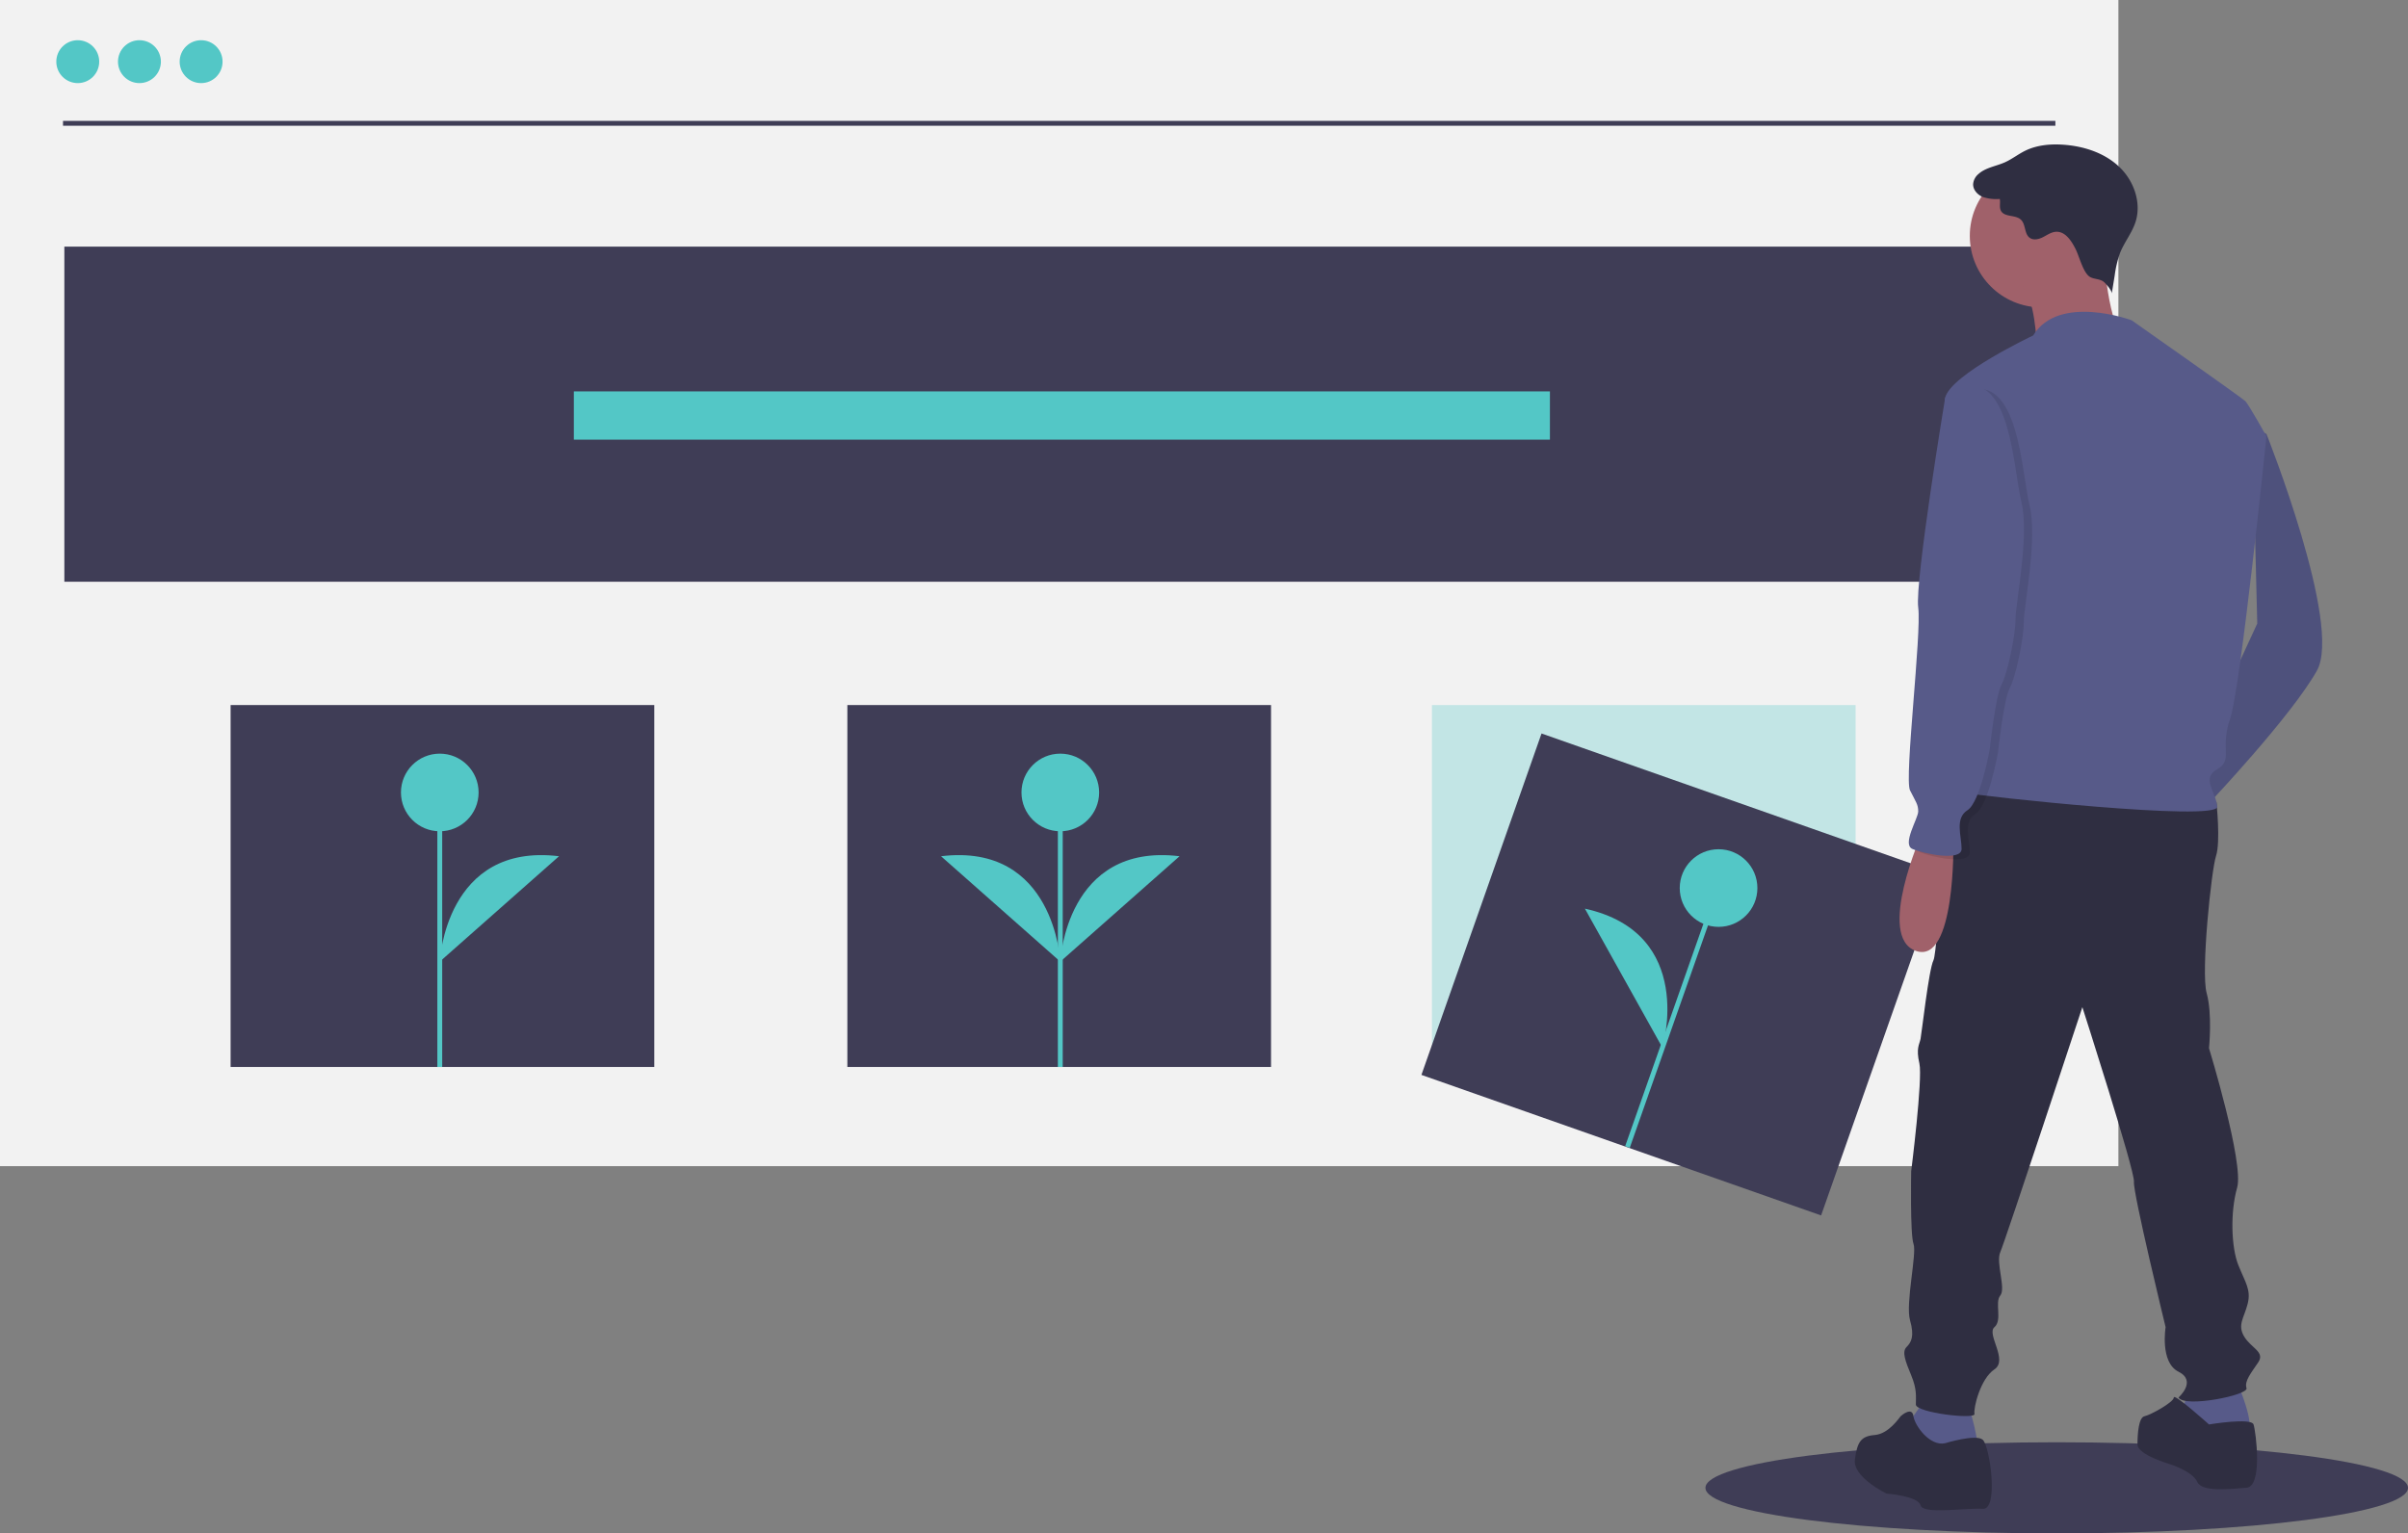 <svg id="ea45bedb-ed20-4117-bd89-661c4d560cb7" data-name="Layer 1" xmlns="http://www.w3.org/2000/svg" width="990" height="630.601" viewBox="0 0 990 630.601"><rect x="0" y="0" width="990" height="630.601" fill="#808080" stroke="none"/><title>photo album</title><rect width="870.935" height="479.566" fill="#f2f2f2"/><rect x="588.708" y="289.944" width="174.187" height="148.831" fill="#53c7c6" opacity="0.3"/><circle cx="31.971" cy="25.356" r="8.82" fill="#53c7c6"/><circle cx="57.327" cy="25.356" r="8.82" fill="#53c7c6"/><circle cx="82.684" cy="25.356" r="8.82" fill="#53c7c6"/><line x1="25.908" y1="50.713" x2="845.028" y2="50.713" fill="none" stroke="#3f3d56" stroke-miterlimit="10" stroke-width="2"/><rect x="26.459" y="101.425" width="819.12" height="137.806" fill="#3f3d56"/><rect x="235.924" y="160.958" width="401.292" height="19.844" fill="#53c7c6"/><rect x="94.811" y="289.944" width="174.187" height="148.831" fill="#3f3d56"/><rect x="348.374" y="289.944" width="174.187" height="148.831" fill="#3f3d56"/><rect x="709.143" y="461.024" width="174.187" height="148.831" transform="translate(117.767 -368.559) rotate(19.378)" fill="#3f3d56"/><line x1="669.098" y1="471.691" x2="706.553" y2="365.202" fill="none" stroke="#53c7c6" stroke-miterlimit="10" stroke-width="2"/><circle cx="706.553" cy="365.202" r="15.963" fill="#53c7c6"/><path d="M788.469,565.532s14.123-47.026-31.87-57.16" transform="translate(-105 -134.699)" fill="#53c7c6"/><line x1="180.805" y1="438.775" x2="180.805" y2="325.891" fill="none" stroke="#53c7c6" stroke-miterlimit="10" stroke-width="2"/><circle cx="180.805" cy="325.891" r="15.963" fill="#53c7c6"/><path d="M285.805,530.163s2.28-49.048,49.03-43.347" transform="translate(-105 -134.699)" fill="#53c7c6"/><line x1="435.921" y1="438.775" x2="435.921" y2="325.891" fill="none" stroke="#53c7c6" stroke-miterlimit="10" stroke-width="2"/><circle cx="435.921" cy="325.891" r="15.963" fill="#53c7c6"/><path d="M540.921,530.163s-2.28-49.048-49.03-43.347" transform="translate(-105 -134.699)" fill="#53c7c6"/><path d="M540.921,530.163s2.28-49.048,49.03-43.347" transform="translate(-105 -134.699)" fill="#53c7c6"/><ellipse cx="845.579" cy="611.86" rx="144.421" ry="18.742" fill="#3f3d56"/><path d="M1031.018,310.268l5.785,2.892s31.333,78.574,20.728,97.374-43.866,53.989-43.866,53.989l-6.267-17.836,25.629-55.564Z" transform="translate(-105 -134.699)" fill="#575a89"/><path d="M1031.018,310.268l5.785,2.892s31.333,78.574,20.728,97.374-43.866,53.989-43.866,53.989l-6.267-17.836,25.629-55.564Z" transform="translate(-105 -134.699)" opacity="0.1"/><path d="M1024.751,703.137s8.195,18.8,3.856,20.246-9.641,1.446-14.943,1.446-11.569-1.928-12.533-3.856,3.856-14.461,3.856-14.461Z" transform="translate(-105 -134.699)" fill="#575a89"/><path d="M914.362,712.778s5.303,16.872,2.892,17.836-10.123,5.303-14.461,3.856-11.087-4.82-12.533-6.267,0-9.159,0-9.159l6.749-9.641Z" transform="translate(-105 -134.699)" fill="#575a89"/><path d="M1009.326,462.113l6.91,2.41s1.767,16.39-.161,22.174-6.267,47.723-3.856,56.4.964,22.656.964,22.656,14.461,47.241,11.569,57.364-2.41,24.584.482,31.815,5.303,10.123,3.856,15.908-4.338,8.677-1.446,13.497,8.677,6.267,5.785,10.605-5.785,7.713-4.82,10.605-25.549,8.195-27.959,3.856c0,0,7.713-6.749,0-10.605s-5.303-18.318-5.303-18.318S981.849,625.045,982.331,620.707s-21.21-71.825-21.21-71.825-31.815,96.409-33.743,100.748,2.41,14.943,0,17.836.964,10.123-2.41,13.015,5.785,13.497,0,17.354-8.677,15.908-8.195,18.318-24.102-.482-24.102-3.856.482-6.267-1.928-12.051-3.856-9.641-1.928-11.569,3.374-4.338,1.446-11.087,2.892-27.477,1.446-31.333-.964-29.887-.964-29.887,4.82-38.082,3.374-44.348,0-7.713.482-10.123,3.374-28.441,5.303-32.297,4.338-69.897,15.426-73.271S1009.326,462.113,1009.326,462.113Z" transform="translate(-105 -134.699)" fill="#2f2e41"/><path d="M1013.182,720.49s17.354-2.892,18.318,0,3.856,25.548-2.892,26.031-18.318,1.928-20.246-2.41-11.087-7.231-11.087-7.231-13.497-3.856-13.497-8.195.482-11.087,2.892-11.569,12.051-5.785,12.051-7.713S1013.182,720.49,1013.182,720.49Z" transform="translate(-105 -134.699)" fill="#2f2e41"/><path d="M904.721,728.203s12.533-3.856,15.426-1.446,6.749,28.923,0,28.441-24.584,2.41-25.549-1.446-13.979-4.82-13.979-4.82-13.979-6.749-13.015-13.979,2.41-9.641,8.195-10.123,10.123-7.231,10.605-7.713,4.732-4.006,5.258-.075S898.455,729.649,904.721,728.203Z" transform="translate(-105 -134.699)" fill="#2f2e41"/><circle cx="839.249" cy="96.995" r="29.405" fill="#a0616a"/><path d="M969.798,238.443s1.928,32.297,9.159,35.189-36.636,2.892-36.636,2.892-.482-20.246-6.749-25.066S969.798,238.443,969.798,238.443Z" transform="translate(-105 -134.699)" fill="#a0616a"/><path d="M981.367,266.402S951.48,255.315,940.875,272.669c0,0-33.743,15.908-36.154,25.548s20.246,81.948,20.246,81.948,0,59.774-4.82,66.04-13.979,13.015-7.713,14.461,104.604,12.051,104.122,5.785-6.749-11.569,0-15.425.964-8.195,5.303-20.728,14.943-116.173,14.943-116.173-7.231-13.015-8.677-14.461S981.367,266.402,981.367,266.402Z" transform="translate(-105 -134.699)" fill="#575a89"/><path d="M895.081,477.539s-18.8,42.42-2.41,48.205S908.096,480.913,908.096,480.913Z" transform="translate(-105 -134.699)" fill="#a0616a"/><path d="M958.354,237.163c-1.704-3.415-4.256-7.355-8.067-7.147-1.927.105-3.589,1.304-5.307,2.185s-3.918,1.426-5.489.304c-2.297-1.641-1.585-5.533-3.64-7.469-2.243-2.113-6.755-.933-8.202-3.654-.773-1.453-.149-3.255-.486-4.866a17.525,17.525,0,0,1-6.947-.807c-2.176-.882-4.061-2.926-4-5.274a6.032,6.032,0,0,1,2.154-4.147c2.963-2.694,7.25-3.211,10.906-4.845,2.91-1.3,5.44-3.327,8.3-4.734,4.922-2.421,10.601-2.891,16.071-2.473,8.293.634,16.68,3.386,22.694,9.132s9.197,14.811,6.603,22.713c-1.47,4.478-4.584,8.242-6.323,12.623a44.186,44.186,0,0,0-2.203,9.259l-1.22,7.487c.19-1.165-2.369-4.088-3.208-4.783-1.83-1.517-4.492-1.002-6.192-2.407C961.287,246.182,959.833,240.126,958.354,237.163Z" transform="translate(-105 -134.699)" fill="#2f2e41"/><path d="M915.809,294.843l-7.713,4.82s-12.533,75.681-11.087,86.286-5.785,70.379-3.374,75.199,3.374,5.785,3.374,8.677-6.749,13.497-2.41,15.426,20.246,5.303,20.246,0-2.892-12.533,2.41-15.908,9.159-25.066,9.159-25.066,2.41-22.174,4.82-26.513,5.785-20.246,5.785-26.995,5.785-34.225,2.41-48.205S935.09,290.986,915.809,294.843Z" transform="translate(-105 -134.699)" opacity="0.1"/><path d="M912.434,293.397l-7.713,4.82s-12.533,75.681-11.087,86.286S887.85,454.882,890.26,459.703s3.374,5.785,3.374,8.677-6.749,13.497-2.41,15.426,20.246,5.303,20.246,0-2.892-12.533,2.41-15.908,9.159-25.066,9.159-25.066,2.41-22.174,4.82-26.513,5.785-20.246,5.785-26.995,5.785-34.225,2.41-48.205S931.716,289.54,912.434,293.397Z" transform="translate(-105 -134.699)" fill="#575a89"/></svg>
